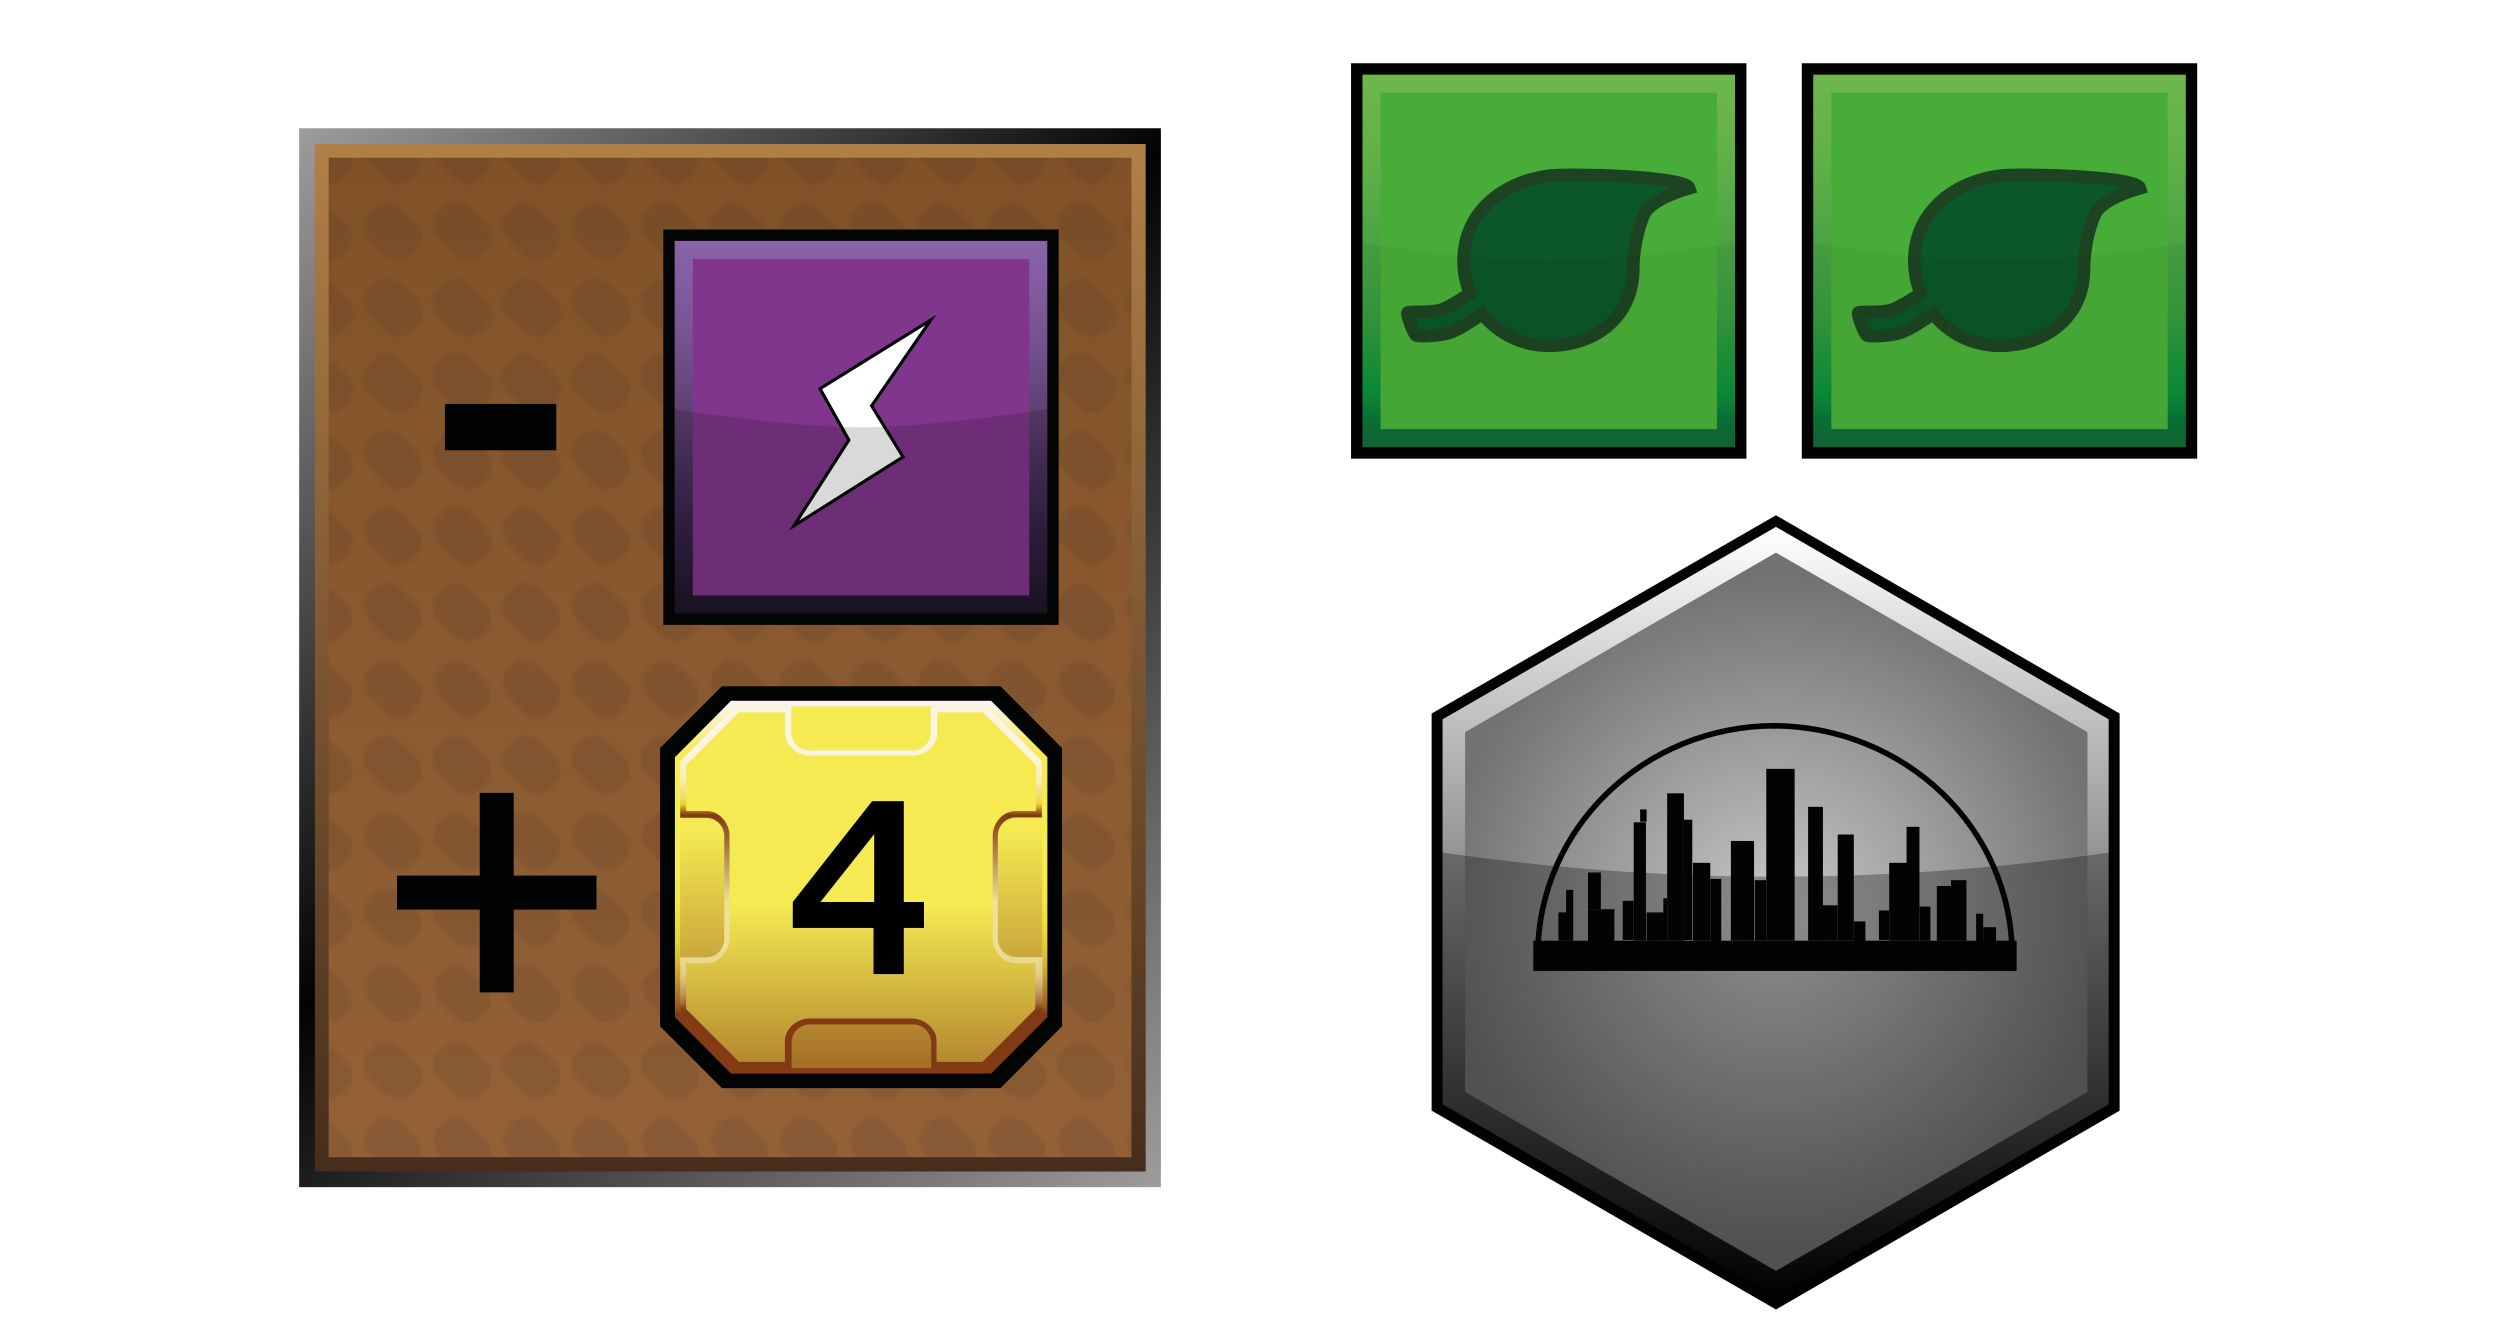 <?xml version="1.0" encoding="UTF-8"?><svg id="Layer" xmlns="http://www.w3.org/2000/svg" xmlns:xlink="http://www.w3.org/1999/xlink" viewBox="0 0 721 379.91"><defs><style>.cls-1{fill:url(#linear-gradient-2);}.cls-2{fill:#0b572a;stroke:#1d4422;stroke-width:3.66px;}.cls-2,.cls-3,.cls-4,.cls-5,.cls-6{stroke-miterlimit:10;}.cls-7,.cls-8{fill:#030404;}.cls-9{fill:#20201e;}.cls-10{fill:url(#linear-gradient-6);}.cls-11{fill:url(#Nowy_wzorek_5);opacity:.1;}.cls-11,.cls-8,.cls-12,.cls-13{isolation:isolate;}.cls-14{fill:#48ad38;}.cls-8{opacity:.15;}.cls-3{stroke:#030304;stroke-width:1.62px;}.cls-3,.cls-15{fill:none;}.cls-16{fill:url(#linear-gradient-11);}.cls-4{opacity:0;stroke:#1d1d1b;}.cls-4,.cls-5{fill:#fff;}.cls-17{fill:url(#linear-gradient-10);}.cls-18{fill:url(#radial-gradient);}.cls-12{opacity:.29;}.cls-12,.cls-19{fill:#010202;}.cls-5{stroke-width:.91px;}.cls-5,.cls-6{stroke:#030404;}.cls-6{fill:#020303;stroke-width:1.88px;}.cls-20{fill:url(#linear-gradient-5);}.cls-21{fill:url(#linear-gradient-7);}.cls-13{opacity:.05;}.cls-13,.cls-22{fill:#030304;}.cls-23{fill:url(#linear-gradient-9);}.cls-24{fill:#80368c;}.cls-25{fill:url(#linear-gradient-3);}.cls-26{fill:url(#linear-gradient);}.cls-27{fill:url(#linear-gradient-4);}.cls-28{fill:url(#linear-gradient-8);}</style><linearGradient id="linear-gradient" x1="349.01" y1="342.45" x2="72.06" y2="65.49" gradientTransform="translate(0 -14.28)" gradientUnits="userSpaceOnUse"><stop offset="0" stop-color="#9f9d9c"/><stop offset=".54" stop-color="#020303"/><stop offset="1" stop-color="#9f9d9c"/></linearGradient><linearGradient id="linear-gradient-2" x1="210.61" y1="352.14" x2="210.61" y2="55.81" gradientTransform="translate(0 -14.28)" gradientUnits="userSpaceOnUse"><stop offset="0" stop-color="#472d1c"/><stop offset="1" stop-color="#b18047"/></linearGradient><linearGradient id="linear-gradient-3" x1="210.55" y1="348.01" x2="210.55" y2="59.78" gradientTransform="translate(0 -14.28)" gradientUnits="userSpaceOnUse"><stop offset="0" stop-color="#946137"/><stop offset="1" stop-color="#815228"/></linearGradient><pattern id="Nowy_wzorek_5" x="0" y="0" width="19.7" height="21.7" patternTransform="translate(43.4 32549.63)" patternUnits="userSpaceOnUse" viewBox="0 0 19.7 21.7"><g><rect class="cls-15" width="19.7" height="21.7"/><g><rect class="cls-15" width="19.7" height="21.7"/><g><rect class="cls-15" width="19.7" height="21.7"/><g><rect class="cls-15" width="19.7" height="21.7"/><g><rect class="cls-15" width="19.7" height="21.7"/><g><rect class="cls-15" width="19.7" height="21.7"/><g><rect class="cls-15" width="19.7" height="21.7"/><path class="cls-9" d="M16.6,8.7c2.1,2.1,2.1,5.6,0,7.7l-1.2,1.2c-2.1,2.1-5.6,2.1-7.8,0L3.1,13c-2.1-2.1-2.1-5.6,0-7.7l1.2-1.2c2.1-2.1,5.6-2.1,7.7,0l4.6,4.6Z"/></g></g></g></g></g></g></g></pattern><linearGradient id="linear-gradient-4" x1="248.36" y1="324.91" x2="248.36" y2="217.4" gradientTransform="translate(0 -15.29)" gradientUnits="userSpaceOnUse"><stop offset=".16" stop-color="#823b14"/><stop offset=".18" stop-color="#995d1a"/><stop offset=".22" stop-color="#ae7d22"/><stop offset=".26" stop-color="#c39d25"/><stop offset=".3" stop-color="#d6b92e"/><stop offset=".35" stop-color="#e4cf36"/><stop offset=".41" stop-color="#efe036"/><stop offset=".48" stop-color="#f5e94d"/><stop offset=".58" stop-color="#f8eb53"/><stop offset=".86" stop-color="#f5ea52"/><stop offset="1" stop-color="#fcf4f9"/></linearGradient><linearGradient id="linear-gradient-5" x1="248.37" y1="211.67" x2="248.37" y2="376" gradientTransform="translate(0 -15.29)" gradientUnits="userSpaceOnUse"><stop offset=".26" stop-color="#f5ea52"/><stop offset=".86" stop-color="#813a14"/></linearGradient><linearGradient id="linear-gradient-6" x1="248.42" y1="323.44" x2="248.42" y2="219.01" gradientTransform="translate(0 -15.29)" gradientUnits="userSpaceOnUse"><stop offset=".16" stop-color="#813a14"/><stop offset=".17" stop-color="#8d481f"/><stop offset=".18" stop-color="#a36c3d"/><stop offset=".2" stop-color="#b78954"/><stop offset=".22" stop-color="#c7a468"/><stop offset=".24" stop-color="#d7bb7a"/><stop offset=".26" stop-color="#e2cc88"/><stop offset=".3" stop-color="#ead891"/><stop offset=".34" stop-color="#eede97"/><stop offset=".46" stop-color="#efe097"/><stop offset=".7" stop-color="#813a14"/><stop offset=".73" stop-color="#e6d234"/><stop offset=".74" stop-color="#ebda49"/><stop offset=".75" stop-color="#eede6d"/><stop offset=".77" stop-color="#f0e18a"/><stop offset=".79" stop-color="#f8ebab"/><stop offset=".8" stop-color="#f8edbf"/><stop offset=".83" stop-color="#faf0cf"/><stop offset=".85" stop-color="#fcf2da"/><stop offset=".89" stop-color="#fdf4e1"/><stop offset=".99" stop-color="#fdf5e3"/></linearGradient><linearGradient id="linear-gradient-7" x1="248.34" y1="234.3" x2="248.34" y2="395.48" gradientTransform="translate(0 -15.29)" gradientUnits="userSpaceOnUse"><stop offset=".26" stop-color="#f5ea52"/><stop offset=".77" stop-color="#813a14"/></linearGradient><linearGradient id="linear-gradient-8" x1="-566.2" y1="949.28" x2="-490.21" y2="873.25" gradientTransform="translate(-22.56 -894.65) rotate(-45)" gradientUnits="userSpaceOnUse"><stop offset="0" stop-color="#1d1527"/><stop offset=".24" stop-color="#372348"/><stop offset=".49" stop-color="#583c6c"/><stop offset=".71" stop-color="#73518d"/><stop offset=".89" stop-color="#835ca1"/><stop offset="1" stop-color="#8964a8"/></linearGradient><linearGradient id="linear-gradient-9" x1="-392.22" y1="-913.32" x2="-316.24" y2="-837.34" gradientTransform="translate(78.19 -794.17) rotate(-45) scale(1 -1)" gradientUnits="userSpaceOnUse"><stop offset="0" stop-color="#0f6936"/><stop offset=".04" stop-color="#0f6c37"/><stop offset=".08" stop-color="#077739"/><stop offset=".13" stop-color="#108837"/><stop offset=".15" stop-color="#0a9039"/><stop offset=".35" stop-color="#36993d"/><stop offset=".76" stop-color="#5fb048"/><stop offset="1" stop-color="#6fb74b"/></linearGradient><linearGradient id="linear-gradient-10" x1="-300.29" y1="-1005.24" x2="-224.31" y2="-929.27" xlink:href="#linear-gradient-9"/><linearGradient id="linear-gradient-11" x1="512.08" y1="389.77" x2="512.08" y2="167.77" gradientTransform="translate(0 -15.82)" gradientUnits="userSpaceOnUse"><stop offset="0" stop-color="#010202"/><stop offset="1" stop-color="#fff"/></linearGradient><radialGradient id="radial-gradient" cx="512.27" cy="278.77" fx="512.27" fy="278.77" r="96.9" gradientTransform="translate(0 -15.82)" gradientUnits="userSpaceOnUse"><stop offset="0" stop-color="#c9c7c7"/><stop offset="1" stop-color="#737171"/></radialGradient></defs><rect class="cls-4" x=".5" y=".5" width="720" height="378.91"/><g id="prodBg"><rect id="external-border" class="cls-26" x="86.28" y="36.99" width="248.52" height="305.39"/><rect id="internal-border" class="cls-1" x="90.82" y="41.53" width="239.59" height="296.33"/><rect id="bg" class="cls-25" x="94.79" y="45.5" width="231.52" height="288.23"/><rect id="bgPattern" class="cls-11" x="94.79" y="45.5" width="231.52" height="288.23"/></g><path class="cls-19" d="M138.36,286.2v-23.87h-23.87v-9.8h23.87v-23.87h9.8v23.87h23.87v9.8h-23.87v23.87h-9.8Z"/><path class="cls-19" d="M128.31,129.87v-13.38h32.11v13.38h-32.11Z"/><g id="mln"><polygon id="obram_czarne" class="cls-6" points="208.58 198.85 191.3 216.13 191.3 295.61 208.58 312.88 288.15 312.88 305.35 295.61 305.35 216.13 288.15 198.85 208.58 198.85"/><polygon id="obram_zolte" class="cls-27" points="210.82 202.11 194.65 218.38 194.65 293.36 210.82 309.62 285.83 309.62 302.07 293.36 302.07 218.38 285.83 202.11 210.82 202.11"/><polygon id="tlo_wew" class="cls-20" points="211.93 203.72 196.16 219.49 196.16 292.25 211.93 308.05 284.79 308.05 300.59 292.25 300.59 219.49 284.79 203.72 211.93 203.72"/><path id="obram_skosne" class="cls-10" d="M293.01,276.01c-2.89,0-5.23-2.34-5.23-5.23v-29.79c0-2.89,2.34-5.23,5.23-5.23h7.48v-16.24l-15.7-15.8h-16.34v7.48c0,2.89-2.34,5.23-5.23,5.23h-29.79c-2.89,0-5.23-2.34-5.23-5.23v-7.48h-16.24l-15.8,15.8v16.34h7.48c2.89,0,5.23,2.34,5.23,5.23v29.79c0,2.89-2.34,5.23-5.23,5.23h-7.48v16.24l15.8,15.8h16.34v-7.48c0-2.89,2.34-5.23,5.23-5.23h29.79c2.89,0,5.23,2.34,5.23,5.23v7.48h16.34l15.8-15.8v-16.34h-7.68Z"/><path id="tlo_zew" class="cls-21" d="M292.74,277.76c-3.55,0-6.44-3.55-6.44-7.11v-29.62c0-3.55,2.89-7.11,6.44-7.11h6.07v-13.25l-15.33-15.23h-13.18v6.07c0,3.55-3.55,6.44-7.11,6.44h-29.62c-3.55,0-7.11-2.89-7.11-6.44v-6.07h-13.35l-15.23,15.23v13.25h6.07c3.55,0,6.44,3.55,6.44,7.11v29.62c0,3.55-2.89,7.11-6.44,7.11h-6.07v13.25l15.23,15.23h13.25v-6.07c0-3.55,3.55-6.44,7.11-6.44h29.52c3.55,0,7.11,2.89,7.11,6.44v6.07h13.25l15.23-15.23v-13.25h-5.84Z"/></g><g id="energy"><rect class="cls-7" x="191.3" y="66.19" width="114.03" height="114.03"/><rect class="cls-28" x="194.58" y="69.47" width="107.46" height="107.46"/><polygon class="cls-24" points="296.84 74.68 296.84 171.73 199.81 171.73 199.81 74.68 296.84 74.68"/><polygon class="cls-5" points="236.49 112.1 268.48 92.25 251.37 117.03 260.43 131.77 228.99 151.61 244.81 126.91 236.49 112.1"/><path id="darker" class="cls-8" d="M302.05,176.94h-107.46v-58.89s33.84,5.21,53.68,5.21,53.78-5.21,53.78-5.21v58.89h0Z"/></g><g id="plant"><rect class="cls-22" x="389.64" y="18.24" width="114.03" height="114.03"/><rect class="cls-23" x="392.94" y="21.53" width="107.45" height="107.45"/><rect class="cls-14" x="398.15" y="26.74" width="97.02" height="97.02"/><path id="leaf" class="cls-2" d="M446.61,50.7c-13.9,1.92-24.51,10.97-24.51,24.51,0,3.29,.64,6.49,1.83,9.42-2.56,1.74-6.31,4.02-8.14,4.66-3.2,1.1-9.6,.37-9.88,.91s1.83,6.31,2.56,6.58,6.58,.27,9.88-.91c2.38-.82,6.68-3.57,9.14-5.4,4.48,5.67,11.43,9.24,19.2,9.24,13.53,0,24.32-8.5,24.32-22.04,0-5.21,1.28-11.8,3.2-15.91,2.1-4.57,12.98-7.5,12.98-7.5-1.1-3.57-35.11-4.3-40.6-3.57h.02Z"/><path id="darker-2" class="cls-13" d="M500.38,128.97h-107.45v-58.89s33.83,5.21,53.68,5.21,53.77-5.21,53.77-5.21v58.89Z"/></g><g id="plant-2"><rect class="cls-22" x="519.64" y="18.24" width="114.03" height="114.03"/><rect class="cls-17" x="522.94" y="21.53" width="107.45" height="107.45"/><rect class="cls-14" x="528.15" y="26.74" width="97.02" height="97.02"/><path id="leaf-2" class="cls-2" d="M576.61,50.7c-13.9,1.92-24.51,10.97-24.51,24.51,0,3.29,.64,6.49,1.83,9.42-2.56,1.74-6.31,4.02-8.14,4.66-3.2,1.1-9.6,.37-9.88,.91s1.83,6.31,2.56,6.58,6.58,.27,9.88-.91c2.38-.82,6.68-3.57,9.14-5.4,4.48,5.67,11.43,9.24,19.2,9.24,13.53,0,24.32-8.5,24.32-22.04,0-5.21,1.28-11.8,3.2-15.91,2.1-4.57,12.98-7.5,12.98-7.5-1.1-3.57-35.11-4.3-40.6-3.57h.02Z"/><path id="darker-3" class="cls-13" d="M630.38,128.97h-107.45v-58.89s33.83,5.21,53.68,5.21,53.77-5.21,53.77-5.21v58.89Z"/></g><g id="city"><polygon class="cls-19" points="611.3 320.31 611.3 205.78 512.18 148.61 412.88 205.78 412.88 320.31 512.18 377.66 611.3 320.31"/><polygon class="cls-16" points="608.14 318.45 608.14 207.45 512.18 151.95 416.03 207.45 416.03 318.45 512.18 373.95 608.14 318.45"/><polygon class="cls-18" points="602.02 314.92 602.02 211.16 512.18 159.38 422.53 211.16 422.53 314.92 512.18 366.52 602.02 314.92"/><path class="cls-12" d="M610.74,316.96v-71.46h0c-65.71,9.77-131.48,9.77-197.31,0h0v71.46l98.56,56.98,98.75-56.98Z"/><g id="city-logo"><path class="cls-3" d="M443.5,275.57c0-36.75,30.81-66.27,68.49-66.27"/><path class="cls-3" d="M580.3,275.57c0-36.75-31-66.27-69.24-66.27"/><rect class="cls-22" x="442.2" y="271.3" width="139.4" height="8.72"/><rect class="cls-22" x="449.44" y="263.14" width="4.27" height="8.17"/><rect class="cls-22" x="451.67" y="256.64" width="2.04" height="6.68"/><rect class="cls-22" x="457.98" y="262.21" width="7.61" height="9.28"/><rect class="cls-22" x="457.98" y="251.63" width="3.71" height="10.58"/><rect class="cls-22" x="468" y="259.79" width="3.16" height="11.32"/><rect class="cls-22" x="471.16" y="237.15" width="3.53" height="34.15"/><rect class="cls-22" x="473.02" y="233.44" width="1.86" height="3.53"/><rect class="cls-22" x="474.87" y="263.14" width="5.94" height="8.17"/><rect class="cls-22" x="479.7" y="259.05" width="1.11" height="4.27"/><rect class="cls-22" x="480.81" y="228.8" width="4.83" height="42.51"/><rect class="cls-22" x="485.64" y="236.41" width="2.41" height="34.71"/><rect class="cls-22" x="488.24" y="248.84" width="5.01" height="22.46"/><rect class="cls-22" x="493.25" y="253.48" width="3.16" height="18"/><rect class="cls-22" x="499.19" y="242.53" width="6.68" height="28.77"/><rect class="cls-22" x="506.06" y="253.85" width="3.34" height="17.45"/><rect class="cls-22" x="509.4" y="221.74" width="8.17" height="49.56"/><rect class="cls-22" x="521.46" y="232.69" width="4.27" height="38.61"/><rect class="cls-22" x="530" y="240.68" width="4.64" height="30.63"/><rect class="cls-22" x="525.36" y="261.09" width="4.64" height="10.21"/><rect class="cls-22" x="534.64" y="265.73" width="3.34" height="5.75"/><rect class="cls-22" x="541.88" y="262.58" width="2.97" height="8.54"/><rect class="cls-22" x="544.85" y="248.84" width="5.2" height="22.46"/><rect class="cls-22" x="549.86" y="238.45" width="3.71" height="32.85"/><rect class="cls-22" x="553.57" y="261.46" width="3.16" height="9.84"/><rect class="cls-22" x="558.58" y="255.52" width="4.08" height="15.78"/><rect class="cls-22" x="562.67" y="253.85" width="4.45" height="17.45"/><rect class="cls-22" x="569.91" y="263.51" width="2.04" height="7.98"/><rect class="cls-22" x="571.95" y="267.4" width="3.71" height="4.08"/></g></g><path d="M251.92,280.93v-13.31h-23.28v-7.48l22.88-29.08h9.13v29.08h5.83v7.48h-5.83v13.31h-8.73Zm-15.32-20.79h15.52v-19.56l-15.52,19.56Z"/></svg>